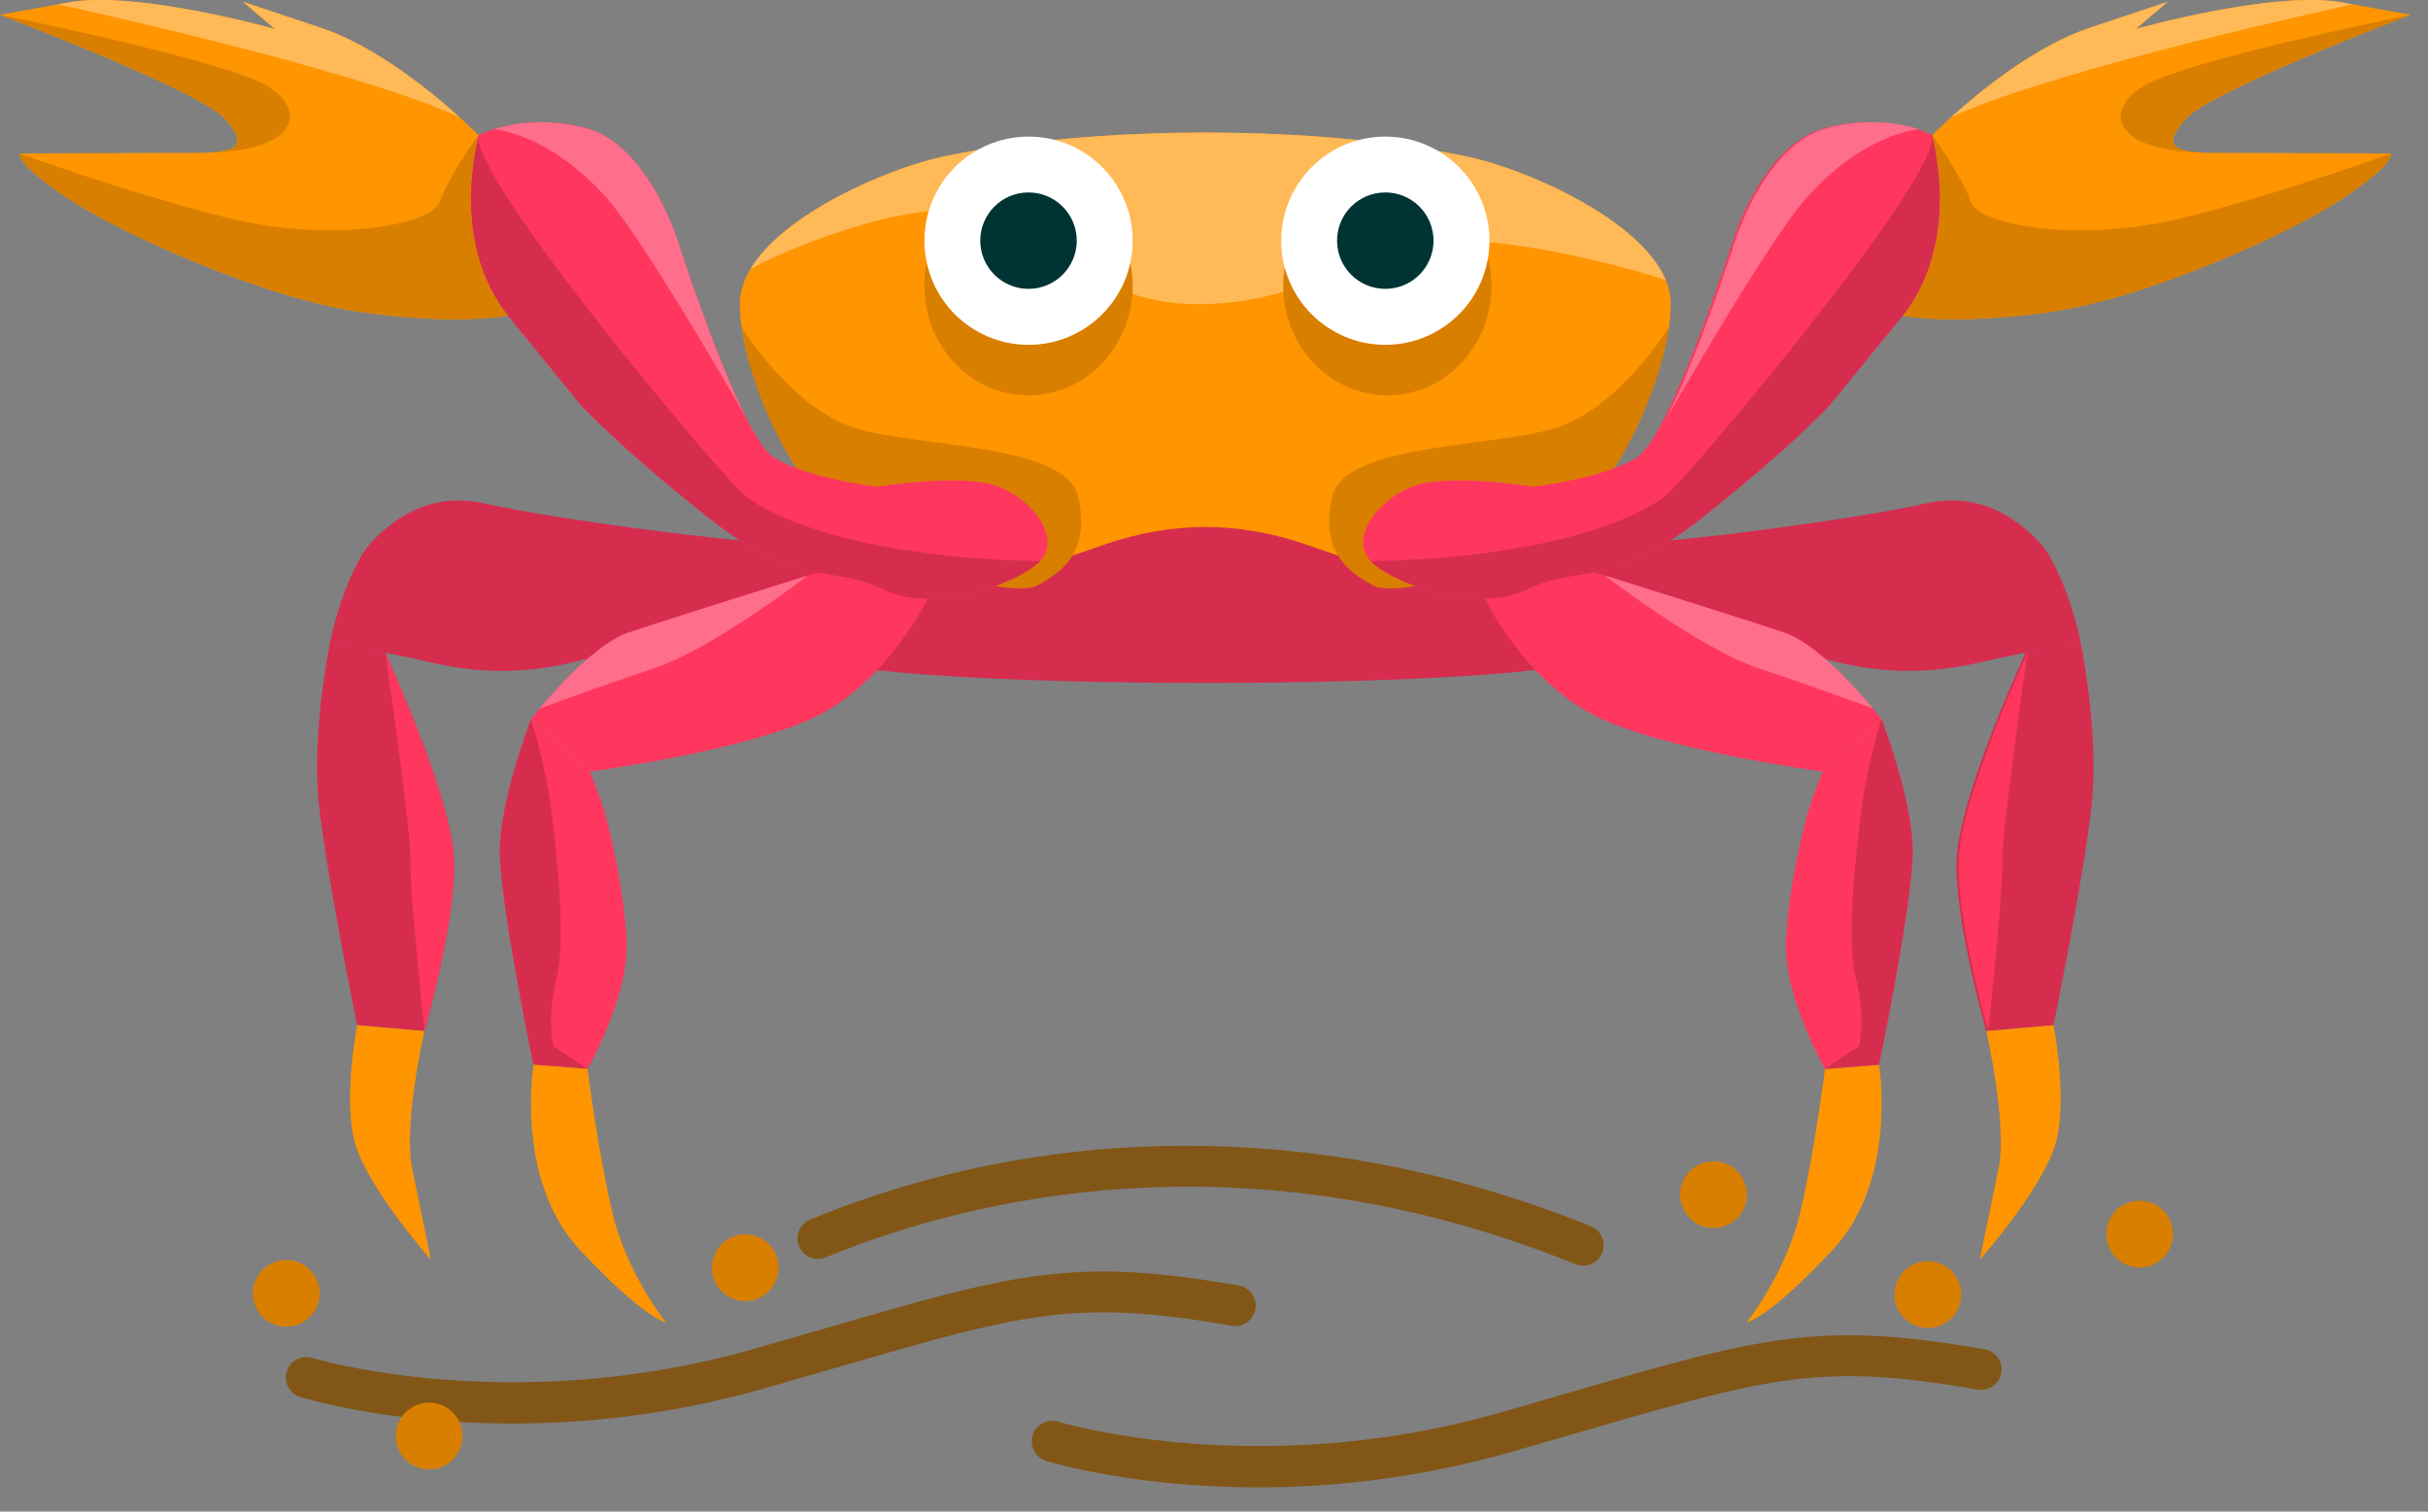 <svg width="53" height="33" viewBox="0 0 53 33" fill="none" xmlns="http://www.w3.org/2000/svg">
<rect x="0" y="0" width="53" height="33" fill="#808080" stroke="none"/>
<path fill-rule="evenodd" clip-rule="evenodd" d="M36.469 11.797C36.469 11.797 38.194 11.641 40.46 11.281C41.188 11.165 41.695 11.068 42.049 10.989C42.767 10.829 43.447 10.974 44.037 11.412C44.323 11.624 44.591 11.877 44.748 12.156C45.212 12.98 45.405 13.959 45.405 13.959C45.405 13.959 44.606 14.178 44.053 14.281C43.877 14.313 43.56 14.383 43.209 14.463C42.05 14.728 41.001 14.706 39.855 14.392L35.306 13.147L34.301 12.345L36.469 11.797Z" fill="#D62D4F"/>
<path fill-rule="evenodd" clip-rule="evenodd" d="M45.404 13.959C45.404 13.959 45.829 15.955 45.662 17.539C45.494 19.123 44.825 22.381 44.825 22.381L43.357 22.51C43.357 22.51 42.642 20.031 42.713 18.724C42.783 17.416 44.052 14.616 44.052 14.616L44.211 14.25L45.404 13.959Z" fill="#D62D4F"/>
<path fill-rule="evenodd" clip-rule="evenodd" d="M44.826 22.381C44.826 22.381 45.11 23.81 44.91 24.815C44.711 25.819 43.217 27.5 43.217 27.5C43.217 27.5 43.436 26.438 43.629 25.491C43.822 24.544 43.358 22.51 43.358 22.51L44.826 22.381Z" fill="#FF9500"/>
<path fill-rule="evenodd" clip-rule="evenodd" d="M17.956 14.426C16.843 14.093 18.98 12.033 18.98 12.033L25.703 10.539L26.311 11.128L26.919 10.539L33.641 12.033C33.641 12.033 35.779 14.093 34.666 14.426C32.504 15.071 20.117 15.071 17.956 14.426Z" fill="#D62D4F"/>
<path fill-rule="evenodd" clip-rule="evenodd" d="M16.154 11.797C16.154 11.797 14.429 11.641 12.163 11.281C11.435 11.165 10.927 11.068 10.573 10.989C9.856 10.829 9.176 10.974 8.586 11.412C8.3 11.624 8.032 11.877 7.875 12.156C7.411 12.98 7.218 13.959 7.218 13.959C7.218 13.959 8.016 14.178 8.57 14.281C8.746 14.313 9.063 14.383 9.414 14.463C10.572 14.728 11.622 14.706 12.768 14.392L17.316 13.147L18.322 12.345L16.154 11.797Z" fill="#D62D4F"/>
<path fill-rule="evenodd" clip-rule="evenodd" d="M7.218 13.959C7.218 13.959 6.793 15.955 6.96 17.539C7.127 19.123 7.797 22.381 7.797 22.381L9.265 22.51C9.265 22.51 9.979 20.031 9.909 18.724C9.838 17.416 8.57 14.616 8.57 14.616L8.411 14.25L7.218 13.959Z" fill="#D62D4F"/>
<path fill-rule="evenodd" clip-rule="evenodd" d="M9.265 22.508C9.265 22.508 9.979 20.03 9.909 18.722C9.838 17.414 8.57 14.614 8.57 14.614L8.411 14.248C8.411 14.248 8.987 18.231 8.962 18.831C8.938 19.431 9.265 22.508 9.265 22.508Z" fill="#FF375F"/>
<path fill-rule="evenodd" clip-rule="evenodd" d="M7.797 22.381C7.797 22.381 7.513 23.81 7.713 24.815C7.912 25.819 9.406 27.5 9.406 27.5C9.406 27.5 9.187 26.438 8.994 25.491C8.801 24.544 9.265 22.51 9.265 22.51L7.797 22.381Z" fill="#FF9500"/>
<path fill-rule="evenodd" clip-rule="evenodd" d="M10.444 2.951C10.444 2.951 8.706 1.173 7.006 0.607C5.306 0.04 5.306 0.04 5.306 0.04L6.001 0.633C6.001 0.633 2.988 -0.217 1.494 0.053C4.57806e-06 0.324 0 0.324 0 0.324C0 0.324 4.353 1.972 4.907 2.59C5.46 3.208 5.164 3.337 4.224 3.337C3.284 3.337 0.438 3.35 0.438 3.35C0.438 3.35 0.297 3.543 1.481 4.329C2.666 5.115 5.782 6.518 7.894 6.814C10.007 7.11 11.088 6.892 11.088 6.892C10.538 6.217 9.994 4.9 10.444 2.951Z" fill="#FF9500"/>
<path fill-rule="evenodd" clip-rule="evenodd" d="M20.216 13.135C20.216 13.135 19.377 14.835 17.883 15.607C16.389 16.38 12.877 16.844 12.877 16.844L11.593 15.698C11.593 15.698 12.812 14.114 13.729 13.805C14.646 13.495 18.722 12.221 18.722 12.221L20.439 12.465L20.216 13.135Z" fill="#FF375F"/>
<path fill-rule="evenodd" clip-rule="evenodd" d="M11.777 15.471C12.153 15.021 13.029 14.041 13.729 13.806C14.34 13.6 16.353 12.965 17.628 12.565C17.628 12.565 15.586 14.154 14.263 14.595C12.942 15.035 11.78 15.469 11.777 15.471Z" fill="#FF6E8B"/>
<path fill-rule="evenodd" clip-rule="evenodd" d="M11.593 15.699C11.593 15.699 10.911 17.451 10.911 18.584C10.911 19.717 11.645 23.245 11.645 23.245L12.825 23.336C12.825 23.336 13.729 21.765 13.677 20.554C13.624 19.344 13.27 17.914 13.139 17.541C13.008 17.167 12.877 16.845 12.877 16.845L11.593 15.699Z" fill="#FF375F"/>
<path fill-rule="evenodd" clip-rule="evenodd" d="M11.593 15.699C11.593 15.699 10.911 17.451 10.911 18.584C10.911 19.717 11.645 23.245 11.645 23.245L12.825 23.336L12.085 22.838C12.085 22.838 11.926 22.299 12.146 21.381C12.367 20.462 12.146 18.576 12.024 17.621C11.901 16.666 11.593 15.699 11.593 15.699Z" fill="#D62D4F"/>
<path fill-rule="evenodd" clip-rule="evenodd" d="M32.447 13.135C32.447 13.135 33.286 14.835 34.78 15.607C36.274 16.38 39.786 16.844 39.786 16.844L41.07 15.698C41.07 15.698 39.852 14.114 38.934 13.805C38.017 13.495 33.941 12.221 33.941 12.221L32.225 12.465L32.447 13.135Z" fill="#FF375F"/>
<path fill-rule="evenodd" clip-rule="evenodd" d="M41.071 15.699C41.071 15.699 41.752 17.451 41.752 18.584C41.752 19.717 41.018 23.245 41.018 23.245L39.839 23.336C39.839 23.336 38.934 21.765 38.987 20.554C39.039 19.344 39.393 17.914 39.524 17.541C39.655 17.167 39.786 16.845 39.786 16.845L41.071 15.699Z" fill="#FF375F"/>
<path fill-rule="evenodd" clip-rule="evenodd" d="M41.018 23.244C41.018 23.244 41.431 25.755 40.015 27.275C38.6 28.794 38.128 28.871 38.128 28.871C38.128 28.871 38.967 27.815 39.281 26.528C39.596 25.24 39.838 23.334 39.838 23.334L41.018 23.244Z" fill="#FF9500"/>
<path fill-rule="evenodd" clip-rule="evenodd" d="M11.646 23.244C11.646 23.244 11.233 25.755 12.648 27.275C14.064 28.794 14.536 28.871 14.536 28.871C14.536 28.871 13.697 27.815 13.382 26.528C13.068 25.24 12.825 23.334 12.825 23.334L11.646 23.244Z" fill="#FF9500"/>
<path fill-rule="evenodd" clip-rule="evenodd" d="M35.223 10.23C35.223 10.23 36.447 8.232 36.472 6.661C36.498 5.09 33.485 3.725 32.017 3.416C28.716 2.721 23.905 2.721 20.604 3.416C19.136 3.725 16.123 5.09 16.149 6.661C16.174 8.232 17.398 10.23 17.398 10.23L22.421 12.469L24.105 11.889C25.594 11.377 27.026 11.377 28.515 11.889L30.199 12.469L35.223 10.23Z" fill="#FF9500"/>
<path fill-rule="evenodd" clip-rule="evenodd" d="M36.361 6.114C35.806 4.782 33.311 3.689 32.016 3.416C28.715 2.721 23.904 2.721 20.604 3.416C19.383 3.673 17.096 4.659 16.373 5.887C16.988 5.503 19.801 4.323 21.389 4.623C23.11 4.947 23.685 6.767 26.44 6.634C28.842 6.519 29.539 5.353 31.291 5.257C33.405 5.141 36.346 6.105 36.361 6.114Z" fill="#FFB957"/>
<path fill-rule="evenodd" clip-rule="evenodd" d="M36.427 7.145C36.427 7.145 35.325 8.962 33.881 9.366C32.435 9.77 29.331 9.702 29.08 10.848C28.829 11.994 29.362 12.452 29.974 12.782C30.477 13.054 33.195 12.443 34.704 10.899C35.527 10.056 36.277 8.315 36.427 7.145Z" fill="#D97F00"/>
<path fill-rule="evenodd" clip-rule="evenodd" d="M16.191 7.145C16.191 7.145 17.293 8.962 18.738 9.366C20.183 9.77 23.287 9.702 23.538 10.848C23.789 11.994 23.256 12.452 22.644 12.782C22.142 13.054 19.424 12.443 17.915 10.899C17.091 10.056 16.341 8.315 16.191 7.145Z" fill="#D97F00"/>
<path fill-rule="evenodd" clip-rule="evenodd" d="M33.473 10.625C33.473 10.625 31.593 10.316 30.82 10.625C30.047 10.934 29.455 11.759 29.918 12.248C30.382 12.738 32.262 13.407 33.344 12.866C34.425 12.325 35.172 12.866 37.13 11.321C39.087 9.776 39.937 8.849 39.937 8.849L41.534 6.891C42.084 6.216 42.628 4.9 42.178 2.95C42.178 2.95 41.199 2.436 39.834 2.796C38.469 3.157 37.825 5.267 37.825 5.268V5.269C37.815 5.3 36.458 9.52 35.739 9.981C35.018 10.445 33.473 10.625 33.473 10.625Z" fill="#FF375F"/>
<path fill-rule="evenodd" clip-rule="evenodd" d="M22.452 3.85C23.707 3.85 24.724 4.92 24.724 6.241C24.724 7.561 23.707 8.632 22.452 8.632C21.196 8.632 20.179 7.562 20.179 6.241C20.179 4.92 21.196 3.85 22.452 3.85Z" fill="#D97F00"/>
<path fill-rule="evenodd" clip-rule="evenodd" d="M19.15 10.625C19.15 10.625 21.03 10.316 21.802 10.625C22.575 10.934 23.168 11.759 22.703 12.248C22.24 12.738 20.36 13.407 19.278 12.866C18.197 12.325 17.45 12.866 15.492 11.321C13.535 9.776 12.685 8.849 12.685 8.849L11.088 6.891C10.537 6.216 9.994 4.9 10.444 2.95C10.444 2.95 11.423 2.436 12.788 2.796C14.153 3.157 14.797 5.268 14.797 5.268C14.797 5.268 16.162 9.518 16.883 9.981C17.605 10.445 19.15 10.625 19.15 10.625Z" fill="#FF375F"/>
<path fill-rule="evenodd" clip-rule="evenodd" d="M10.787 2.818C11.187 2.695 11.907 2.564 12.788 2.796C14.153 3.156 14.797 5.268 14.797 5.268C14.797 5.268 15.603 7.779 16.304 9.151C15.632 7.983 13.945 5.098 13.209 4.284C12.278 3.255 11.353 2.902 10.787 2.818Z" fill="#FF6E8B"/>
<path fill-rule="evenodd" clip-rule="evenodd" d="M22.703 12.249C22.24 12.738 20.36 13.408 19.278 12.867C18.197 12.326 17.45 12.867 15.492 11.322C13.535 9.776 12.685 8.849 12.685 8.849L11.088 6.892C10.537 6.217 9.994 4.901 10.444 2.951C10.275 3.903 15.851 10.527 16.296 10.849C17.409 11.655 19.864 12.213 22.703 12.249Z" fill="#D62D4F"/>
<path fill-rule="evenodd" clip-rule="evenodd" d="M42.177 2.951C42.177 2.951 43.916 1.173 45.615 0.607C47.315 0.04 47.315 0.04 47.315 0.04L46.62 0.633C46.62 0.633 49.634 -0.217 51.127 0.053C52.621 0.324 52.621 0.324 52.621 0.324C52.621 0.324 48.268 1.972 47.715 2.59C47.161 3.208 47.457 3.337 48.397 3.337C49.337 3.337 52.183 3.35 52.183 3.35C52.183 3.35 52.325 3.543 51.14 4.329C49.955 5.115 46.839 6.518 44.727 6.814C42.615 7.11 41.533 6.892 41.533 6.892C42.084 6.217 42.627 4.9 42.177 2.951Z" fill="#FF9500"/>
<path fill-rule="evenodd" clip-rule="evenodd" d="M42.592 2.558C43.208 2.001 44.421 1.005 45.616 0.607C47.316 0.04 47.316 0.04 47.316 0.04L46.621 0.633C46.621 0.633 49.634 -0.217 51.128 0.053L51.361 0.095C51.361 0.095 44.96 1.469 42.592 2.558Z" fill="#FFB957"/>
<path fill-rule="evenodd" clip-rule="evenodd" d="M52.621 0.324C52.621 0.324 48.269 1.972 47.715 2.591C47.198 3.168 47.422 3.319 48.219 3.336C46.153 3.328 45.896 2.461 46.752 1.898C47.61 1.335 52.621 0.324 52.621 0.324Z" fill="#D97F00"/>
<path fill-rule="evenodd" clip-rule="evenodd" d="M52.183 3.35C52.183 3.35 52.325 3.543 51.14 4.329C49.955 5.115 46.839 6.518 44.727 6.814C42.615 7.111 41.533 6.892 41.533 6.892C42.084 6.217 42.627 4.901 42.177 2.951C42.177 2.951 42.845 3.87 43.016 4.396C43.188 4.923 45.417 5.315 47.67 4.751C49.923 4.188 52.183 3.35 52.183 3.35Z" fill="#D97F00"/>
<path fill-rule="evenodd" clip-rule="evenodd" d="M22.452 2.982C23.707 2.982 24.724 4 24.724 5.255C24.724 6.51 23.707 7.528 22.452 7.528C21.196 7.528 20.179 6.51 20.179 5.255C20.179 4 21.196 2.982 22.452 2.982Z" fill="white"/>
<path fill-rule="evenodd" clip-rule="evenodd" d="M30.285 3.85C31.54 3.85 32.557 4.92 32.557 6.241C32.557 7.561 31.54 8.632 30.285 8.632C29.029 8.632 28.012 7.562 28.012 6.241C28.012 4.92 29.029 3.85 30.285 3.85Z" fill="#D97F00"/>
<path fill-rule="evenodd" clip-rule="evenodd" d="M22.451 4.201C23.032 4.201 23.504 4.672 23.504 5.254C23.504 5.835 23.032 6.306 22.451 6.306C21.87 6.306 21.398 5.835 21.398 5.254C21.398 4.672 21.869 4.201 22.451 4.201Z" fill="#003333"/>
<path fill-rule="evenodd" clip-rule="evenodd" d="M30.24 2.982C31.495 2.982 32.513 4 32.513 5.255C32.513 6.51 31.495 7.528 30.24 7.528C28.985 7.528 27.967 6.51 27.967 5.255C27.967 4 28.984 2.982 30.24 2.982Z" fill="white"/>
<path fill-rule="evenodd" clip-rule="evenodd" d="M30.239 4.201C30.821 4.201 31.292 4.672 31.292 5.254C31.292 5.835 30.821 6.306 30.239 6.306C29.658 6.306 29.186 5.835 29.186 5.254C29.186 4.672 29.657 4.201 30.239 4.201Z" fill="#003333"/>
<path fill-rule="evenodd" clip-rule="evenodd" d="M0.001 0.324C0.001 0.324 4.354 1.972 4.908 2.591C5.425 3.168 5.201 3.319 4.404 3.336C6.469 3.328 6.727 2.461 5.87 1.898C5.013 1.335 0.001 0.324 0.001 0.324Z" fill="#D97F00"/>
<path fill-rule="evenodd" clip-rule="evenodd" d="M0.438 3.35C0.438 3.35 0.296 3.543 1.481 4.329C2.666 5.115 5.782 6.518 7.894 6.814C10.006 7.111 11.088 6.892 11.088 6.892C10.537 6.217 9.994 4.901 10.444 2.951C10.444 2.951 9.776 3.87 9.605 4.396C9.433 4.923 7.205 5.315 4.951 4.751C2.698 4.188 0.438 3.35 0.438 3.35Z" fill="#D97F00"/>
<path fill-rule="evenodd" clip-rule="evenodd" d="M29.918 12.249C30.382 12.738 32.261 13.408 33.343 12.867C34.425 12.326 35.172 12.867 37.129 11.322C39.087 9.776 39.937 8.849 39.937 8.849L41.533 6.892C42.084 6.217 42.627 4.901 42.177 2.951C42.347 3.903 36.77 10.527 36.325 10.849C35.213 11.655 32.758 12.213 29.918 12.249Z" fill="#D62D4F"/>
<path fill-rule="evenodd" clip-rule="evenodd" d="M41.07 15.699C41.07 15.699 41.751 17.451 41.751 18.584C41.751 19.717 41.017 23.245 41.017 23.245L39.838 23.336L40.577 22.838C40.577 22.838 40.736 22.299 40.516 21.381C40.296 20.462 40.516 18.576 40.639 17.621C40.761 16.666 41.07 15.699 41.07 15.699Z" fill="#D62D4F"/>
<path fill-rule="evenodd" clip-rule="evenodd" d="M43.403 22.508C43.403 22.508 42.688 20.03 42.759 18.722C42.829 17.414 44.098 14.614 44.098 14.614L44.257 14.248C44.257 14.248 43.681 18.231 43.705 18.831C43.73 19.431 43.403 22.508 43.403 22.508Z" fill="#FF375F"/>
<path d="M11.171 31.078C8.468 31.078 6.671 30.534 6.554 30.498C6.319 30.425 6.187 30.175 6.26 29.94C6.333 29.704 6.582 29.573 6.818 29.646C6.861 29.659 11.176 30.956 16.459 29.447C17.015 29.288 17.524 29.14 17.996 29.004C22.162 27.796 23.42 27.431 27.043 28.065C27.285 28.107 27.448 28.338 27.405 28.581C27.362 28.823 27.13 28.985 26.889 28.943C23.469 28.345 22.362 28.666 18.244 29.86C17.772 29.998 17.261 30.146 16.703 30.305C14.652 30.891 12.756 31.078 11.171 31.078Z" fill="#825617"/>
<path d="M34.558 27.631C34.503 27.631 34.446 27.62 34.391 27.598C27.046 24.624 20.985 26.229 18.025 27.45C17.797 27.544 17.537 27.436 17.442 27.208C17.348 26.98 17.457 26.719 17.685 26.625C23.013 24.427 29.065 24.479 34.726 26.771C34.954 26.863 35.064 27.123 34.972 27.352C34.902 27.525 34.735 27.631 34.558 27.631Z" fill="#825617"/>
<path fill-rule="evenodd" clip-rule="evenodd" d="M6.249 27.506C5.847 27.506 5.521 27.832 5.521 28.234C5.521 28.637 5.847 28.963 6.249 28.963C6.651 28.963 6.978 28.636 6.978 28.234C6.978 27.832 6.651 27.506 6.249 27.506Z" fill="#D97F00"/>
<path fill-rule="evenodd" clip-rule="evenodd" d="M37.403 25.352C37.001 25.352 36.675 25.678 36.675 26.08C36.675 26.483 37.001 26.809 37.403 26.809C37.805 26.809 38.132 26.483 38.132 26.08C38.132 25.678 37.806 25.352 37.403 25.352Z" fill="#D97F00"/>
<path fill-rule="evenodd" clip-rule="evenodd" d="M9.368 30.621C8.965 30.621 8.639 30.948 8.639 31.35C8.639 31.752 8.965 32.078 9.368 32.078C9.77 32.078 10.096 31.752 10.096 31.35C10.096 30.947 9.77 30.621 9.368 30.621Z" fill="#D97F00"/>
<path fill-rule="evenodd" clip-rule="evenodd" d="M16.268 26.947C15.866 26.947 15.539 27.274 15.539 27.676C15.539 28.078 15.866 28.404 16.268 28.404C16.67 28.404 16.996 28.078 16.996 27.676C16.996 27.274 16.67 26.947 16.268 26.947Z" fill="#D97F00"/>
<path fill-rule="evenodd" clip-rule="evenodd" d="M42.083 27.533C41.681 27.533 41.355 27.859 41.355 28.262C41.355 28.664 41.681 28.99 42.083 28.99C42.485 28.99 42.812 28.664 42.812 28.262C42.812 27.859 42.485 27.533 42.083 27.533Z" fill="#D97F00"/>
<path fill-rule="evenodd" clip-rule="evenodd" d="M46.706 26.213C46.304 26.213 45.977 26.539 45.977 26.941C45.977 27.344 46.304 27.67 46.706 27.67C47.108 27.67 47.435 27.344 47.435 26.941C47.435 26.539 47.108 26.213 46.706 26.213Z" fill="#D97F00"/>
<path d="M27.452 32.471C24.749 32.471 22.952 31.927 22.835 31.891C22.6 31.817 22.469 31.568 22.542 31.333C22.614 31.098 22.863 30.965 23.1 31.038C23.142 31.051 27.457 32.349 32.74 30.84C33.296 30.681 33.806 30.533 34.277 30.396C38.444 29.188 39.701 28.823 43.324 29.458C43.566 29.5 43.729 29.731 43.686 29.974C43.644 30.216 43.411 30.378 43.17 30.336C39.75 29.738 38.644 30.059 34.525 31.253C34.053 31.39 33.542 31.538 32.985 31.698C30.933 32.284 29.037 32.471 27.452 32.471Z" fill="#825617"/>
<path fill-rule="evenodd" clip-rule="evenodd" d="M10.03 2.558C9.413 2.001 8.2 1.005 7.005 0.607C5.305 0.04 5.305 0.04 5.305 0.04L6.001 0.633C6.001 0.633 2.987 -0.217 1.493 0.053L1.26 0.095C1.26 0.095 7.662 1.469 10.03 2.558Z" fill="#FFB957"/>
<path fill-rule="evenodd" clip-rule="evenodd" d="M41.885 2.818C41.485 2.695 40.765 2.564 39.884 2.796C38.519 3.156 37.875 5.268 37.875 5.268C37.875 5.268 37.069 7.779 36.368 9.151C37.04 7.983 38.727 5.098 39.464 4.284C40.394 3.255 41.319 2.902 41.885 2.818Z" fill="#FF6E8B"/>
<path fill-rule="evenodd" clip-rule="evenodd" d="M40.889 15.471C40.514 15.021 39.638 14.041 38.937 13.806C38.326 13.6 36.314 12.965 35.038 12.565C35.038 12.565 37.081 14.154 38.404 14.595C39.724 15.035 40.886 15.469 40.889 15.471Z" fill="#FF6E8B"/>
</svg>
